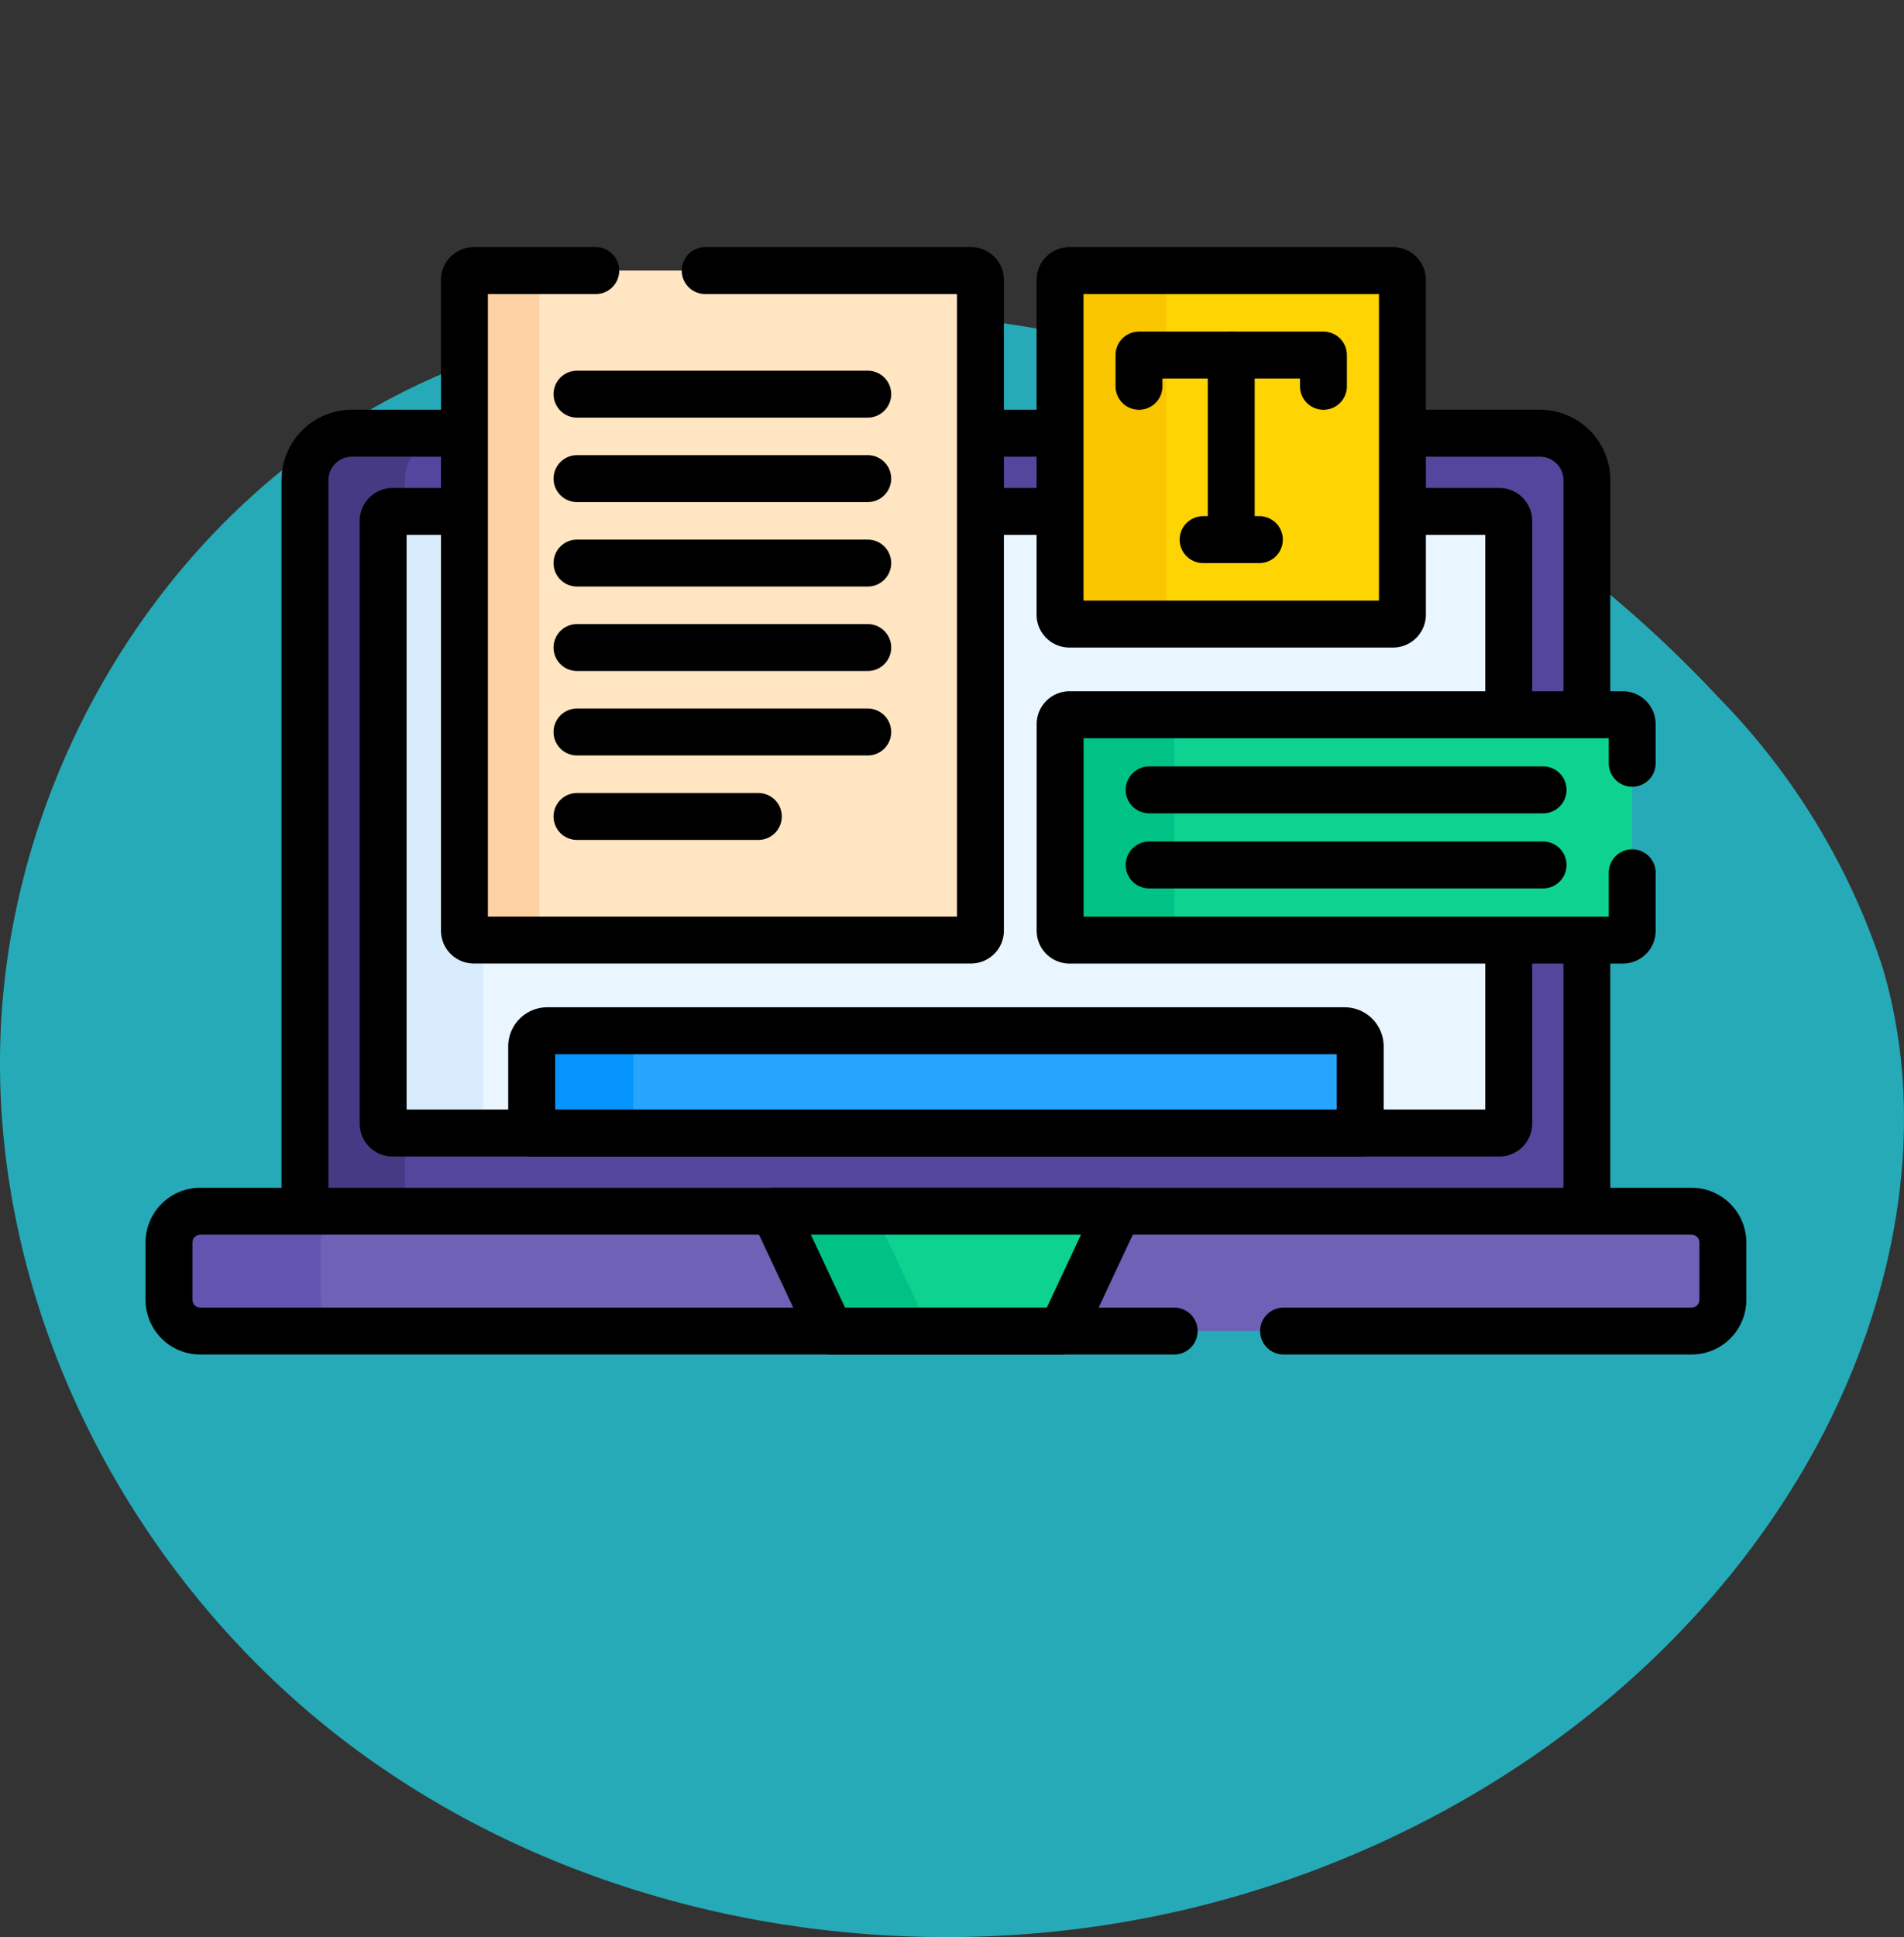 <svg xmlns="http://www.w3.org/2000/svg" xmlns:xlink="http://www.w3.org/1999/xlink" width="78.501" height="79.824" viewBox="0 0 78.501 79.824">
  <rect x="0" y="0" width="78.501" height="79.824" fill="#333333" stroke="none"/>
  <defs>
    <clipPath id="clip-path">
      <rect id="Rectángulo_401174" data-name="Rectángulo 401174" width="66" height="66" transform="translate(246.263 6621.738)" fill="#fff" stroke="#707070" stroke-width="1"/>
    </clipPath>
    <clipPath id="clip-path-2">
      <path id="path3606" d="M0-66H66V0H0Z"/>
    </clipPath>
  </defs>
  <g id="Grupo_1099059" data-name="Grupo 1099059" transform="translate(-240.263 -6621.738)">
    <path id="_12068" data-name="12068" d="M72.033,71.913c-8.038-1.11-16.53-.839-23.844,2.675C38.045,79.46,31.382,90.507,31.127,101.757s5.606,22.305,14.66,28.988,21,9.051,32.068,7.045c11.165-2.023,21.645-8.583,27.469-18.322,3.735-6.245,5.48-13.956,3.417-20.934a28.6,28.6,0,0,0-6.787-11.156A50.145,50.145,0,0,0,72.033,71.913Z" transform="translate(209.144 6563.081)" fill="#26aab7"/>
    <g id="Enmascarar_grupo_1098702" data-name="Enmascarar grupo 1098702" clip-path="url(#clip-path)">
      <g id="g3600" transform="translate(246.263 6687.738)">
        <g id="g3602">
          <g id="g3604" clip-path="url(#clip-path-2)">
            <g id="g3610" transform="translate(59.426 -15.959)">
              <path id="path3612" d="M0,0V-30.254a1.934,1.934,0,0,0-1.934-1.934H-50.918a1.934,1.934,0,0,0-1.934,1.934V0Z" fill="#53469c"/>
            </g>
            <g id="g3614" transform="translate(12.633 -48.146)">
              <path id="path3616" d="M0,0H-4.125A1.934,1.934,0,0,0-6.059,1.934V32.188h4.125V1.934A1.934,1.934,0,0,1,0,0" fill="#463a84"/>
            </g>
            <g id="g3618" transform="translate(59.426 -15.959)">
              <path id="path3620" d="M0,0V-30.254a1.934,1.934,0,0,0-1.934-1.934H-50.918a1.934,1.934,0,0,0-1.934,1.934V0Z" fill="none" stroke="#000" stroke-linecap="round" stroke-linejoin="round" stroke-miterlimit="10" stroke-width="1.934"/>
            </g>
            <g id="g3622" transform="translate(9.797 -19.697)">
              <path id="path3624" d="M0,0V-24.84a.387.387,0,0,1,.387-.387H46.02a.387.387,0,0,1,.387.387V0a.387.387,0,0,1-.387.387H.387A.387.387,0,0,1,0,0" fill="#eaf6ff"/>
            </g>
            <g id="g3626" transform="translate(13.922 -19.697)">
              <path id="path3628" d="M0,0V-24.84a.387.387,0,0,1,.387-.387H-3.738a.387.387,0,0,0-.387.387V0a.387.387,0,0,0,.387.387H.387A.387.387,0,0,1,0,0" fill="#d8ecfe"/>
            </g>
            <g id="g3630" transform="translate(9.797 -19.697)">
              <path id="path3632" d="M0,0V-24.84a.387.387,0,0,1,.387-.387H46.02a.387.387,0,0,1,.387.387V0a.387.387,0,0,1-.387.387H.387A.387.387,0,0,1,0,0Z" fill="none" stroke="#000" stroke-linecap="round" stroke-linejoin="round" stroke-miterlimit="10" stroke-width="1.934"/>
            </g>
            <g id="g3634" transform="translate(63.744 -16.088)">
              <path id="path3636" d="M0,0H-61.488a1.289,1.289,0,0,0-1.289,1.289V3.648a1.289,1.289,0,0,0,1.289,1.289H0A1.289,1.289,0,0,0,1.289,3.648V1.289A1.289,1.289,0,0,0,0,0" fill="#6e61b6"/>
            </g>
            <g id="g3638" transform="translate(7.219 -12.439)">
              <path id="path3640" d="M0,0V-2.359A1.289,1.289,0,0,1,1.289-3.648H-4.963A1.289,1.289,0,0,0-6.252-2.359V0A1.289,1.289,0,0,0-4.963,1.289H1.289A1.289,1.289,0,0,1,0,0" fill="#6354b1"/>
            </g>
            <g id="g3642" transform="translate(46.922 -11.15)">
              <path id="path3644" d="M0,0H16.822a1.289,1.289,0,0,0,1.289-1.289V-3.648a1.289,1.289,0,0,0-1.289-1.289H-44.666a1.289,1.289,0,0,0-1.289,1.289v2.359A1.289,1.289,0,0,0-44.666,0H-4.512" fill="none" stroke="#000" stroke-linecap="round" stroke-linejoin="round" stroke-miterlimit="10" stroke-width="1.934"/>
            </g>
            <g id="g3646" transform="translate(40.09 -16.088)">
              <path id="path3648" d="M0,0H-14.18l2.315,4.937h9.55Z" fill="#0ed290"/>
            </g>
            <g id="g3650" transform="translate(25.91 -16.088)">
              <path id="path3652" d="M0,0,2.315,4.937H6.44L4.125,0Z" fill="#00c285"/>
            </g>
            <g id="g3654" transform="translate(40.09 -16.088)">
              <path id="path3656" d="M0,0H-14.18l2.315,4.937h9.55Z" fill="none" stroke="#000" stroke-linecap="round" stroke-linejoin="round" stroke-miterlimit="10" stroke-width="1.934"/>
            </g>
            <g id="g3658" transform="translate(34.031 -27.264)">
              <path id="path3660" d="M0,0H-20.5a.387.387,0,0,1-.387-.387V-27.2a.387.387,0,0,1,.387-.387H0a.387.387,0,0,1,.387.387V-.387A.387.387,0,0,1,0,0" fill="#ffe5c2"/>
            </g>
            <g id="g3662" transform="translate(16.242 -27.65)">
              <path id="path3664" d="M0,0V-26.812A.387.387,0,0,1,.387-27.2H-2.707a.387.387,0,0,0-.387.387V0a.387.387,0,0,0,.387.387H.387A.387.387,0,0,1,0,0" fill="#fed2a4"/>
            </g>
            <g id="g3666" transform="translate(18.563 -54.85)">
              <path id="path3668" d="M0,0H-5.027a.387.387,0,0,0-.387.387V27.2a.387.387,0,0,0,.387.387h20.5a.387.387,0,0,0,.387-.387V.387A.387.387,0,0,0,15.469,0H4.512" fill="none" stroke="#000" stroke-linecap="round" stroke-linejoin="round" stroke-miterlimit="10" stroke-width="1.934"/>
            </g>
            <g id="g3670" transform="translate(17.789 -49.758)">
              <path id="path3672" d="M0,0H11.988" fill="none" stroke="#000" stroke-linecap="round" stroke-linejoin="round" stroke-miterlimit="10" stroke-width="1.934"/>
            </g>
            <g id="g3674" transform="translate(17.789 -46.277)">
              <path id="path3676" d="M0,0H11.988" fill="none" stroke="#000" stroke-linecap="round" stroke-linejoin="round" stroke-miterlimit="10" stroke-width="1.934"/>
            </g>
            <g id="g3678" transform="translate(17.789 -42.797)">
              <path id="path3680" d="M0,0H11.988" fill="none" stroke="#000" stroke-linecap="round" stroke-linejoin="round" stroke-miterlimit="10" stroke-width="1.934"/>
            </g>
            <g id="g3682" transform="translate(17.789 -39.316)">
              <path id="path3684" d="M0,0H11.988" fill="none" stroke="#000" stroke-linecap="round" stroke-linejoin="round" stroke-miterlimit="10" stroke-width="1.934"/>
            </g>
            <g id="g3686" transform="translate(17.789 -35.836)">
              <path id="path3688" d="M0,0H11.988" fill="none" stroke="#000" stroke-linecap="round" stroke-linejoin="round" stroke-miterlimit="10" stroke-width="1.934"/>
            </g>
            <g id="g3690" transform="translate(17.789 -32.355)">
              <path id="path3692" d="M0,0H7.477" fill="none" stroke="#000" stroke-linecap="round" stroke-linejoin="round" stroke-miterlimit="10" stroke-width="1.934"/>
            </g>
            <g id="g3694" transform="translate(51.434 -40.283)">
              <path id="path3696" d="M0,0H-13.342a.387.387,0,0,1-.387-.387V-14.18a.387.387,0,0,1,.387-.387H0a.387.387,0,0,1,.387.387V-.387A.387.387,0,0,1,0,0" fill="#fed402"/>
            </g>
            <g id="g3698" transform="translate(42.088 -40.67)">
              <path id="path3700" d="M0,0V-13.793a.387.387,0,0,1,.387-.387H-4a.387.387,0,0,0-.387.387V0A.387.387,0,0,0-4,.387H.387A.387.387,0,0,1,0,0" fill="#fac600"/>
            </g>
            <g id="g3702" transform="translate(51.434 -40.283)">
              <path id="path3704" d="M0,0H-13.342a.387.387,0,0,1-.387-.387V-14.18a.387.387,0,0,1,.387-.387H0a.387.387,0,0,1,.387.387V-.387A.387.387,0,0,1,0,0Z" fill="none" stroke="#000" stroke-linecap="round" stroke-linejoin="round" stroke-miterlimit="10" stroke-width="1.934"/>
            </g>
            <g id="g3706" transform="translate(40.96 -50.08)">
              <path id="path3708" d="M0,0V-1.289H7.605V0" fill="none" stroke="#000" stroke-linecap="round" stroke-linejoin="round" stroke-miterlimit="10" stroke-width="1.934"/>
            </g>
            <g id="g3710" transform="translate(44.763 -51.369)">
              <path id="path3712" d="M0,0V7.605" fill="none" stroke="#000" stroke-linecap="round" stroke-linejoin="round" stroke-miterlimit="10" stroke-width="1.934"/>
            </g>
            <g id="g3714" transform="translate(43.603 -43.764)">
              <path id="path3716" d="M0,0H2.32" fill="none" stroke="#000" stroke-linecap="round" stroke-linejoin="round" stroke-miterlimit="10" stroke-width="1.934"/>
            </g>
            <g id="g3718" transform="translate(60.908 -27.264)">
              <path id="path3720" d="M0,0H-22.816A.387.387,0,0,1-23.2-.387V-8.895a.387.387,0,0,1,.387-.387H0a.387.387,0,0,1,.387.387V-.387A.387.387,0,0,1,0,0" fill="#0ed290"/>
            </g>
            <g id="g3722" transform="translate(42.41 -27.65)">
              <path id="path3724" d="M0,0V-8.508a.387.387,0,0,1,.387-.387H-4.318a.387.387,0,0,0-.387.387V0a.387.387,0,0,0,.387.387H.387A.387.387,0,0,1,0,0" fill="#00c285"/>
            </g>
            <g id="g3726" transform="translate(61.295 -34.547)">
              <path id="path3728" d="M0,0V-1.611A.387.387,0,0,0-.387-2H-23.2a.387.387,0,0,0-.387.387V6.9a.387.387,0,0,0,.387.387H-.387A.387.387,0,0,0,0,6.9V4.512" fill="none" stroke="#000" stroke-linecap="round" stroke-linejoin="round" stroke-miterlimit="10" stroke-width="1.934"/>
            </g>
            <g id="g3730" transform="translate(57.621 -30.357)">
              <path id="path3732" d="M0,0H-16.242" fill="none" stroke="#000" stroke-linecap="round" stroke-linejoin="round" stroke-miterlimit="10" stroke-width="1.934"/>
            </g>
            <g id="g3734" transform="translate(41.379 -33.451)">
              <path id="path3736" d="M0,0H16.242" fill="none" stroke="#000" stroke-linecap="round" stroke-linejoin="round" stroke-miterlimit="10" stroke-width="1.934"/>
            </g>
            <g id="g3738" transform="translate(49.436 -23.525)">
              <path id="path3740" d="M0,0H-32.871a.645.645,0,0,0-.645.645v3.57H.645V.645A.645.645,0,0,0,0,0" fill="#27a5fe"/>
            </g>
            <g id="g3742" transform="translate(20.754 -23.525)">
              <path id="path3744" d="M0,0H-4.189a.645.645,0,0,0-.645.645v3.57H-.645V.645A.645.645,0,0,1,0,0" fill="#0593fc"/>
            </g>
            <g id="g3746" transform="translate(49.436 -23.525)">
              <path id="path3748" d="M0,0H-32.871a.645.645,0,0,0-.645.645v3.57H.645V.645A.645.645,0,0,0,0,0Z" fill="none" stroke="#000" stroke-linecap="round" stroke-linejoin="round" stroke-miterlimit="10" stroke-width="1.934"/>
            </g>
          </g>
        </g>
      </g>
    </g>
  </g>
</svg>
